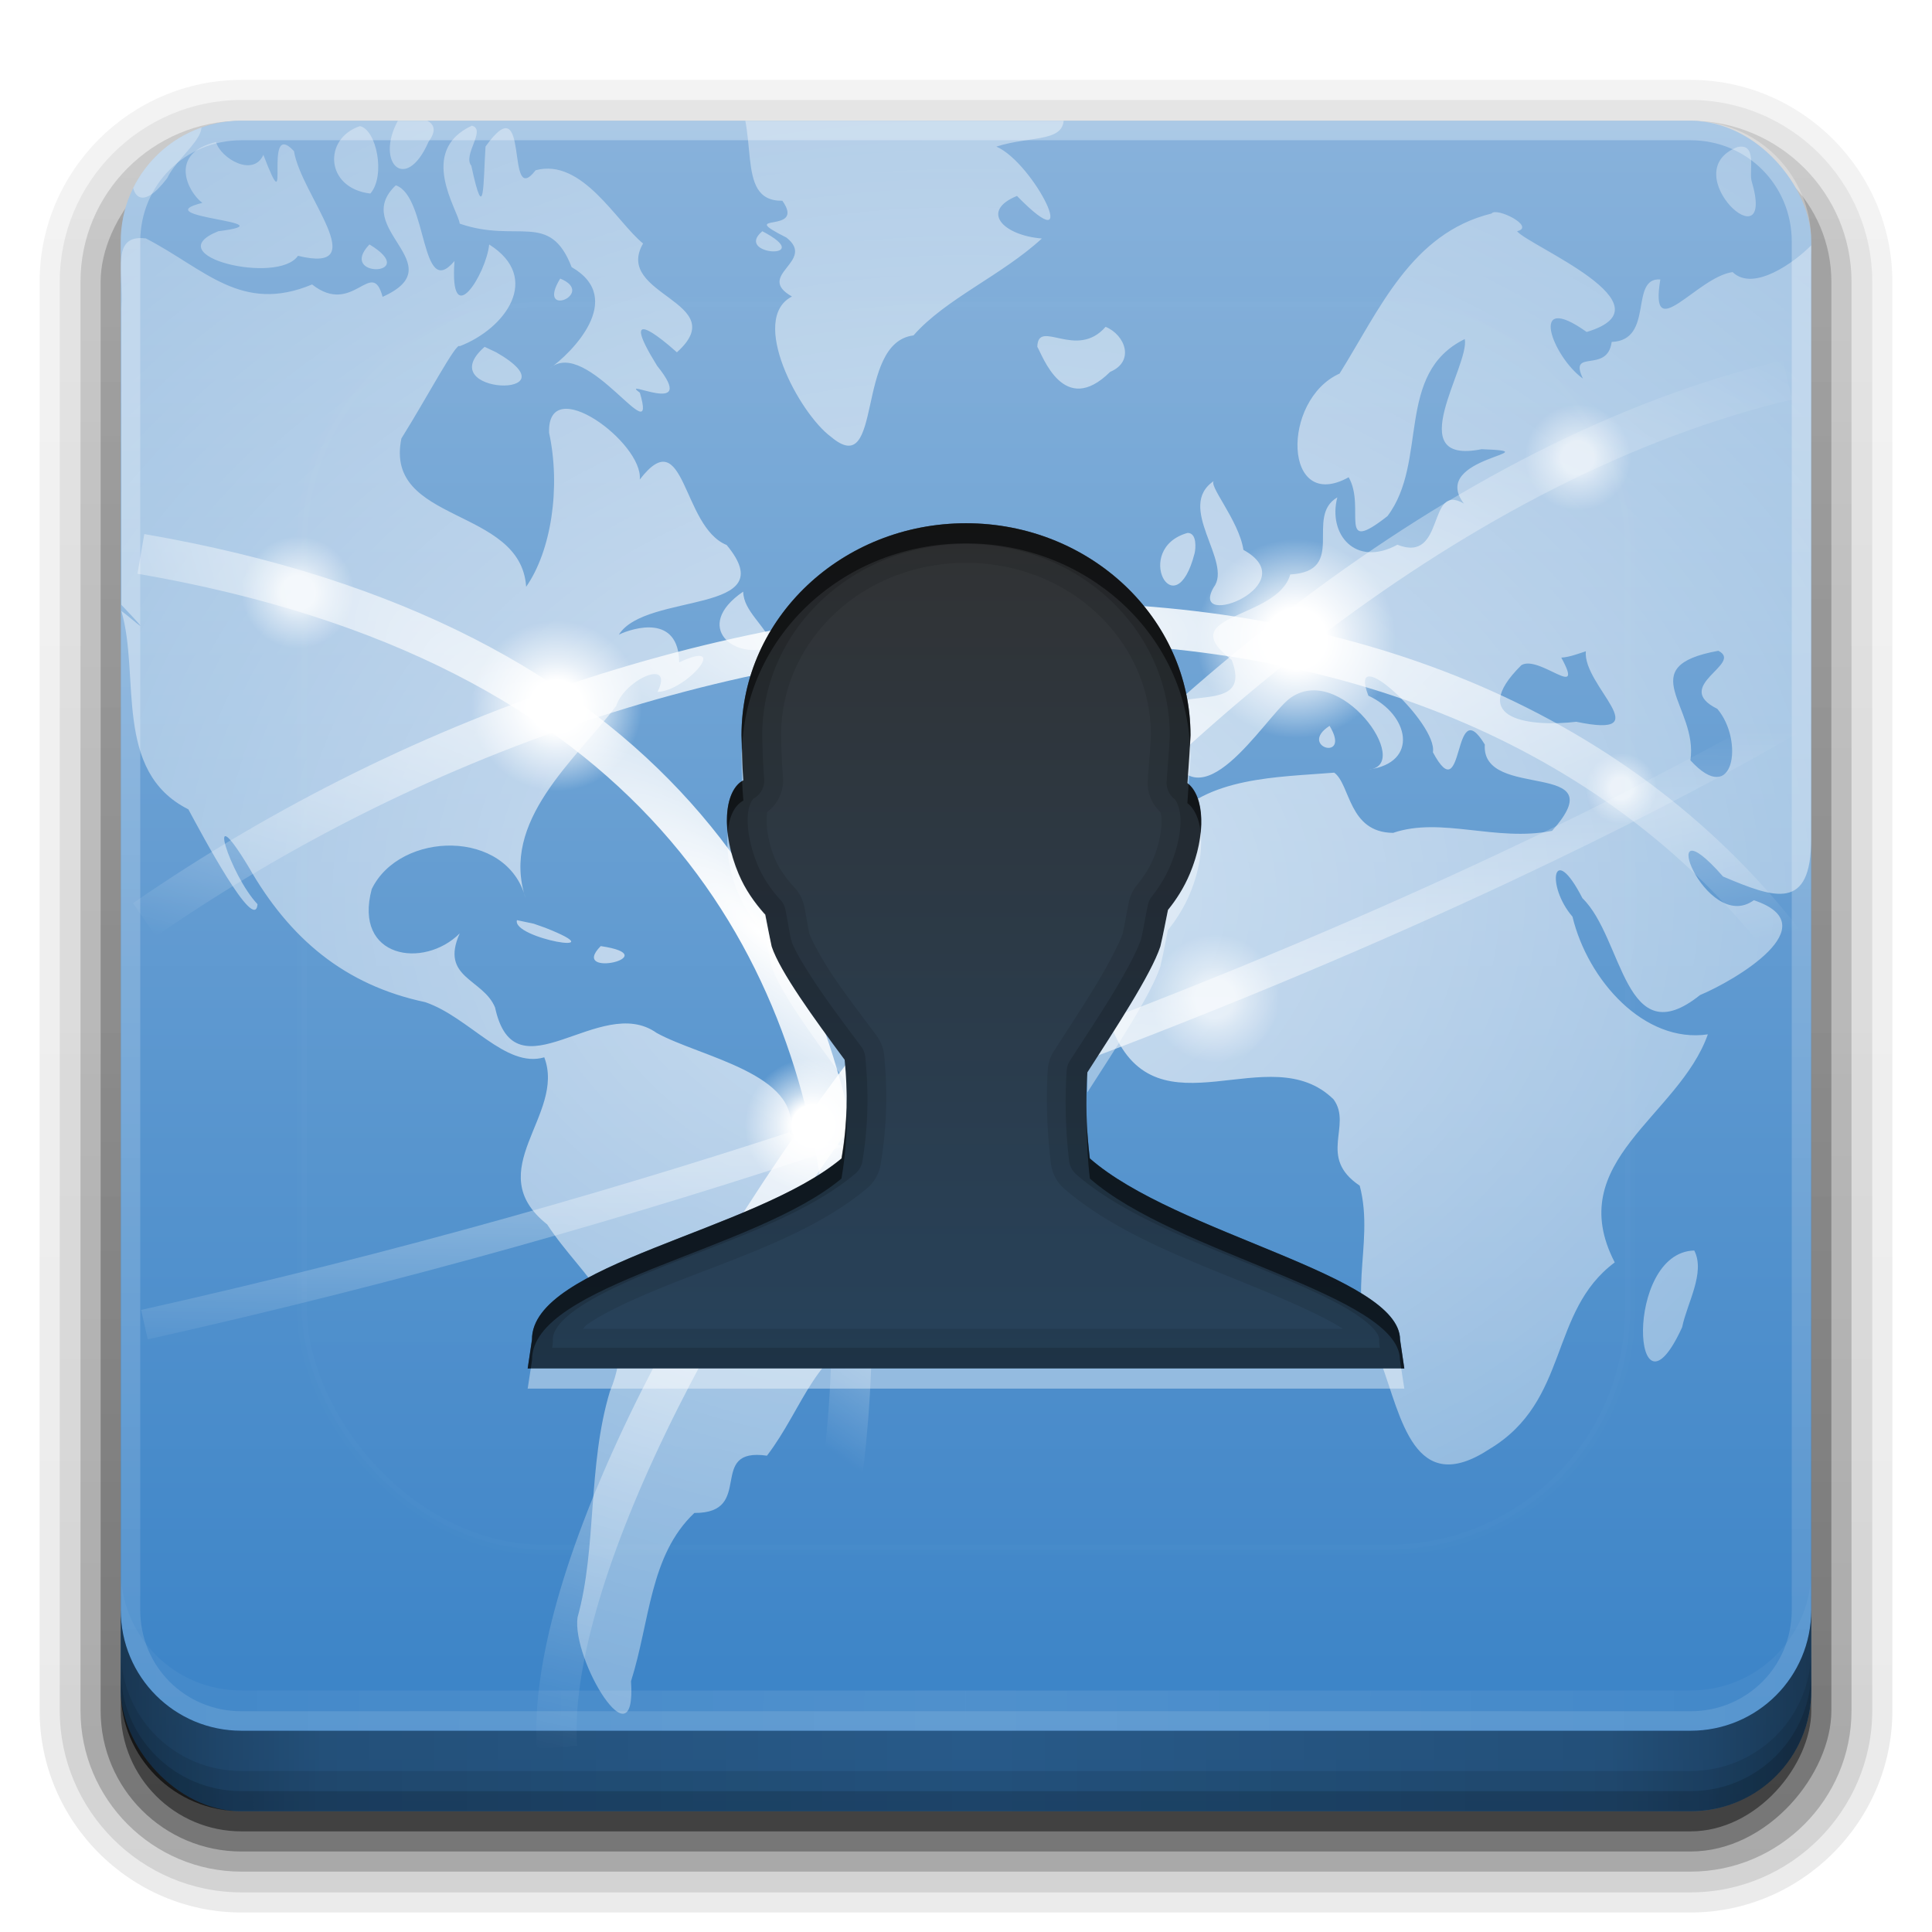 <?xml version="1.0" encoding="UTF-8" standalone="no"?>
<!-- Created with Inkscape (http://www.inkscape.org/) -->

<svg
   xmlns:dc="http://purl.org/dc/elements/1.1/"
   xmlns:cc="http://creativecommons.org/ns#"
   xmlns:rdf="http://www.w3.org/1999/02/22-rdf-syntax-ns#"
   xmlns:svg="http://www.w3.org/2000/svg"
   xmlns="http://www.w3.org/2000/svg"
   xmlns:xlink="http://www.w3.org/1999/xlink"
   xmlns:sodipodi="http://sodipodi.sourceforge.net/DTD/sodipodi-0.dtd"
   xmlns:inkscape="http://www.inkscape.org/namespaces/inkscape"
   width="96"
   height="96"
   id="svg2408"
   sodipodi:version="0.32"
   inkscape:version="0.48.1 r9760"
   version="1.0"
   sodipodi:docname="goa-panel.svg"
   inkscape:output_extension="org.inkscape.output.svg.inkscape">
  <defs
     id="defs2410">
    <linearGradient
       id="linearGradient4384">
      <stop
         style="stop-color:#ffffff;stop-opacity:1;"
         offset="0"
         id="stop4386" />
      <stop
         style="stop-color:#ffffff;stop-opacity:0;"
         offset="1"
         id="stop4388" />
    </linearGradient>
    <linearGradient
       id="linearGradient4367">
      <stop
         style="stop-color:#ffffff;stop-opacity:0.718;"
         offset="0"
         id="stop4369" />
      <stop
         style="stop-color:#ffffff;stop-opacity:1;"
         offset="1"
         id="stop4371" />
    </linearGradient>
    <inkscape:perspective
       sodipodi:type="inkscape:persp3d"
       inkscape:vp_x="0 : 48 : 1"
       inkscape:vp_y="0 : 1000 : 0"
       inkscape:vp_z="96 : 48 : 1"
       inkscape:persp3d-origin="48 : 32 : 1"
       id="perspective48" />
    <linearGradient
       id="ButtonShadow"
       gradientTransform="scale(1.006,0.994)"
       x1="45.448"
       y1="92.54"
       x2="45.448"
       y2="7.017"
       gradientUnits="userSpaceOnUse">
      <stop
         style="stop-color:#000000;stop-opacity:1;"
         offset="0"
         id="stop3750" />
      <stop
         style="stop-color:#000000;stop-opacity:0.588;"
         offset="1"
         id="stop3752" />
    </linearGradient>
    <linearGradient
       inkscape:collect="always"
       id="linearGradient3737">
      <stop
         style="stop-color:#ffffff;stop-opacity:1;"
         offset="0"
         id="stop3739" />
      <stop
         style="stop-color:#ffffff;stop-opacity:0;"
         offset="1"
         id="stop3741" />
    </linearGradient>
    <linearGradient
       id="linearGradient3700">
      <stop
         style="stop-color:#2276c5;stop-opacity:1;"
         offset="0"
         id="stop3702" />
      <stop
         style="stop-color:#68baf4;stop-opacity:1;"
         offset="1"
         id="stop3704" />
    </linearGradient>
    <filter
       inkscape:collect="always"
       id="filter3174">
      <feGaussianBlur
         inkscape:collect="always"
         stdDeviation="1.71"
         id="feGaussianBlur3176" />
    </filter>
    <linearGradient
       inkscape:collect="always"
       xlink:href="#linearGradient3737"
       id="linearGradient3188"
       gradientUnits="userSpaceOnUse"
       x1="36.357"
       y1="6"
       x2="36.357"
       y2="63.893" />
    <filter
       inkscape:collect="always"
       id="filter3794"
       x="-0.192"
       width="1.384"
       y="-0.192"
       height="1.384">
      <feGaussianBlur
         inkscape:collect="always"
         stdDeviation="5.28"
         id="feGaussianBlur3796" />
    </filter>
    <linearGradient
       inkscape:collect="always"
       xlink:href="#linearGradient3737"
       id="linearGradient3613"
       x1="48"
       y1="20.221"
       x2="48"
       y2="138.661"
       gradientUnits="userSpaceOnUse" />
    <linearGradient
       id="ButtonShadow-0"
       gradientTransform="matrix(1.006,0,0,0.994,100,0)"
       x1="45.448"
       y1="92.54"
       x2="45.448"
       y2="7.017"
       gradientUnits="userSpaceOnUse">
      <stop
         style="stop-color:#000000;stop-opacity:1;"
         offset="0"
         id="stop3750-8" />
      <stop
         style="stop-color:#000000;stop-opacity:0.588;"
         offset="1"
         id="stop3752-5" />
    </linearGradient>
    <linearGradient
       inkscape:collect="always"
       xlink:href="#ButtonShadow-0"
       id="linearGradient3780"
       gradientUnits="userSpaceOnUse"
       gradientTransform="matrix(1.024,0,0,1.012,-1.143,-98.071)"
       x1="32.251"
       y1="6.132"
       x2="32.251"
       y2="90.239" />
    <linearGradient
       inkscape:collect="always"
       xlink:href="#ButtonShadow-0"
       id="linearGradient3772"
       gradientUnits="userSpaceOnUse"
       gradientTransform="matrix(1.024,0,0,1.012,-1.143,-98.071)"
       x1="32.251"
       y1="6.132"
       x2="32.251"
       y2="90.239" />
    <linearGradient
       inkscape:collect="always"
       xlink:href="#ButtonShadow-0"
       id="linearGradient3725"
       gradientUnits="userSpaceOnUse"
       gradientTransform="matrix(1.024,0,0,1.012,-1.143,-98.071)"
       x1="32.251"
       y1="6.132"
       x2="32.251"
       y2="90.239" />
    <linearGradient
       inkscape:collect="always"
       xlink:href="#ButtonShadow-0"
       id="linearGradient3721"
       gradientUnits="userSpaceOnUse"
       gradientTransform="translate(0,-97)"
       x1="32.251"
       y1="6.132"
       x2="32.251"
       y2="90.239" />
    <linearGradient
       y2="90.239"
       x2="32.251"
       y1="6.132"
       x1="32.251"
       gradientTransform="matrix(1.024,0,0,1.012,-1.143,-98.071)"
       gradientUnits="userSpaceOnUse"
       id="linearGradient3026"
       xlink:href="#ButtonShadow-0"
       inkscape:collect="always" />
    <linearGradient
       inkscape:collect="always"
       xlink:href="#linearGradient3669"
       id="linearGradient3675"
       x1="8"
       y1="1033.362"
       x2="64.08"
       y2="1033.362"
       gradientUnits="userSpaceOnUse"
       spreadMethod="reflect" />
    <linearGradient
       id="linearGradient3669">
      <stop
         style="stop-color:#c27d4f;stop-opacity:1;"
         offset="0"
         id="stop3671" />
      <stop
         id="stop3677"
         offset="0.118"
         style="stop-color:#a3704e;stop-opacity:1;" />
      <stop
         style="stop-color:#866148;stop-opacity:1;"
         offset="1"
         id="stop3673" />
    </linearGradient>
    <clipPath
       clipPathUnits="userSpaceOnUse"
       id="clipPath4355">
      <rect
         style="fill:#ffffff;fill-opacity:1;fill-rule:nonzero;stroke:none"
         id="rect4357"
         width="84"
         height="80"
         x="6"
         y="6"
         rx="6"
         ry="6" />
    </clipPath>
    <radialGradient
       inkscape:collect="always"
       xlink:href="#linearGradient4367"
       id="radialGradient4375"
       cx="48"
       cy="87.792"
       fx="48"
       fy="87.792"
       r="42"
       gradientTransform="matrix(1,-6.7114942e-8,8.4282233e-8,1.256,110,-24.506)"
       gradientUnits="userSpaceOnUse" />
    <linearGradient
       inkscape:collect="always"
       xlink:href="#linearGradient4384"
       id="linearGradient4390"
       x1="48"
       y1="88"
       x2="48"
       y2="-40"
       gradientUnits="userSpaceOnUse"
       gradientTransform="matrix(1,0,0,-1,0,92)" />
    <linearGradient
       inkscape:collect="always"
       xlink:href="#linearGradient4384"
       id="linearGradient4429"
       x1="48"
       y1="82"
       x2="112.124"
       y2="82.455"
       gradientUnits="userSpaceOnUse"
       spreadMethod="reflect" />
    <linearGradient
       gradientTransform="translate(-2,-956.362)"
       y2="1033.362"
       x2="50"
       y1="1033.362"
       x1="8"
       spreadMethod="reflect"
       gradientUnits="userSpaceOnUse"
       id="linearGradient3542-9"
       xlink:href="#linearGradient4482"
       inkscape:collect="always" />
    <linearGradient
       id="linearGradient4482">
      <stop
         id="stop4484"
         offset="0"
         style="stop-color:#ffffff;stop-opacity:0.13;" />
      <stop
         style="stop-color:#424242;stop-opacity:0.282;"
         offset="0.118"
         id="stop4486" />
      <stop
         id="stop4488"
         offset="0.238"
         style="stop-color:#2f2f2f;stop-opacity:0.305;" />
      <stop
         id="stop4490"
         offset="1"
         style="stop-color:#000000;stop-opacity:0.351;" />
    </linearGradient>
    <linearGradient
       inkscape:collect="always"
       xlink:href="#linearGradient4482"
       id="linearGradient3851"
       gradientUnits="userSpaceOnUse"
       x1="90"
       y1="88"
       x2="48"
       y2="88"
       spreadMethod="reflect" />
    <linearGradient
       inkscape:collect="always"
       xlink:href="#linearGradient3892"
       id="linearGradient3890"
       gradientUnits="userSpaceOnUse"
       spreadMethod="reflect"
       x1="90"
       y1="88"
       x2="48"
       y2="88" />
    <linearGradient
       id="linearGradient3892">
      <stop
         style="stop-color:#000000;stop-opacity:0.588;"
         offset="0"
         id="stop3894" />
      <stop
         id="stop3896"
         offset="0.118"
         style="stop-color:#000000;stop-opacity:0.471;" />
      <stop
         style="stop-color:#000000;stop-opacity:0.392;"
         offset="0.238"
         id="stop3898" />
      <stop
         style="stop-color:#000000;stop-opacity:0.314;"
         offset="1"
         id="stop3900" />
    </linearGradient>
    <linearGradient
       y2="88"
       x2="48"
       y1="88"
       x1="90"
       spreadMethod="reflect"
       gradientUnits="userSpaceOnUse"
       id="linearGradient3228"
       xlink:href="#linearGradient3892"
       inkscape:collect="always" />
    <linearGradient
       y2="80"
       x2="56"
       y1="16"
       x1="56"
       gradientTransform="matrix(0.71,0,0,0.71,13.896,12.598)"
       gradientUnits="userSpaceOnUse"
       id="linearGradient3067"
       xlink:href="#linearGradient4121"
       inkscape:collect="always" />
    <linearGradient
       gradientUnits="userSpaceOnUse"
       y2="19.387"
       x2="11.999"
       y1="0.922"
       x1="11.999"
       gradientTransform="scale(0.922,1.085)"
       id="linearGradient4121">
      <stop
         id="stop4123"
         offset="0"
         style="stop-color:#313233;stop-opacity:1" />
      <stop
         id="stop4125"
         offset="1"
         style="stop-color:#23486a;stop-opacity:1" />
    </linearGradient>
    <linearGradient
       y2="80"
       x2="56"
       y1="16"
       x1="56"
       gradientTransform="matrix(0.71,0,0,0.71,-56.104,10.598)"
       gradientUnits="userSpaceOnUse"
       id="linearGradient3373"
       xlink:href="#linearGradient4121"
       inkscape:collect="always" />
    <linearGradient
       y2="5.988"
       x2="48"
       y1="90"
       x1="48"
       gradientUnits="userSpaceOnUse"
       id="linearGradient3345"
       xlink:href="#linearGradient3700-5-1"
       inkscape:collect="always" />
    <linearGradient
       id="linearGradient3700-5-1">
      <stop
         style="stop-color:#3781c6;stop-opacity:1;"
         offset="0"
         id="stop3702-0-2" />
      <stop
         style="stop-color:#88b2db;stop-opacity:1;"
         offset="1"
         id="stop3704-4-9" />
    </linearGradient>
    <linearGradient
       y2="5.988"
       x2="48"
       y1="90"
       x1="48"
       gradientUnits="userSpaceOnUse"
       id="linearGradient3390"
       xlink:href="#linearGradient3700-5-1"
       inkscape:collect="always" />
    <radialGradient
       inkscape:collect="always"
       xlink:href="#linearGradient5226-0"
       id="radialGradient4246"
       gradientUnits="userSpaceOnUse"
       gradientTransform="matrix(0.468,-0.529,1.795,1.582,-112.038,-37.345)"
       cx="49.234"
       cy="70.608"
       fx="49.234"
       fy="70.608"
       r="25.484" />
    <linearGradient
       inkscape:collect="always"
       id="linearGradient5226-0">
      <stop
         style="stop-color:#ffffff;stop-opacity:1;"
         offset="0"
         id="stop5228-7" />
      <stop
         style="stop-color:#ffffff;stop-opacity:0;"
         offset="1"
         id="stop5230-6" />
    </linearGradient>
    <radialGradient
       inkscape:collect="always"
       xlink:href="#linearGradient5226-0"
       id="radialGradient4252"
       gradientUnits="userSpaceOnUse"
       gradientTransform="matrix(1.454,0,0,0.926,-45.08,-12.601)"
       cx="64.23"
       cy="68.449"
       fx="64.23"
       fy="68.449"
       r="43.77" />
    <radialGradient
       r="3.125"
       fy="67.125"
       fx="74.375"
       cy="67.125"
       cx="74.375"
       gradientUnits="userSpaceOnUse"
       id="radialGradient3216"
       xlink:href="#linearGradient3543"
       inkscape:collect="always" />
    <linearGradient
       id="linearGradient3543">
      <stop
         style="stop-color:#ffffff;stop-opacity:1;"
         offset="0"
         id="stop3545" />
      <stop
         id="stop3555"
         offset="0.306"
         style="stop-color:#ffffff;stop-opacity:1;" />
      <stop
         id="stop3551"
         offset="0.519"
         style="stop-color:#ffffff;stop-opacity:0.641;" />
      <stop
         style="stop-color:#ffffff;stop-opacity:0;"
         offset="1"
         id="stop3547" />
    </linearGradient>
    <radialGradient
       inkscape:collect="always"
       xlink:href="#linearGradient3543"
       id="radialGradient3443"
       gradientUnits="userSpaceOnUse"
       cx="74.375"
       cy="67.125"
       fx="74.375"
       fy="67.125"
       r="3.125" />
    <linearGradient
       id="linearGradient3420">
      <stop
         style="stop-color:#ffffff;stop-opacity:1;"
         offset="0"
         id="stop3422" />
      <stop
         id="stop3424"
         offset="0.306"
         style="stop-color:#ffffff;stop-opacity:1;" />
      <stop
         id="stop3426"
         offset="0.519"
         style="stop-color:#ffffff;stop-opacity:0.641;" />
      <stop
         style="stop-color:#ffffff;stop-opacity:0;"
         offset="1"
         id="stop3428" />
    </linearGradient>
    <radialGradient
       inkscape:collect="always"
       xlink:href="#linearGradient3543"
       id="radialGradient3445"
       gradientUnits="userSpaceOnUse"
       cx="74.375"
       cy="67.125"
       fx="74.375"
       fy="67.125"
       r="3.125" />
    <linearGradient
       id="linearGradient3431">
      <stop
         style="stop-color:#ffffff;stop-opacity:1;"
         offset="0"
         id="stop3433" />
      <stop
         id="stop3435"
         offset="0.306"
         style="stop-color:#ffffff;stop-opacity:1;" />
      <stop
         id="stop3437"
         offset="0.519"
         style="stop-color:#ffffff;stop-opacity:0.641;" />
      <stop
         style="stop-color:#ffffff;stop-opacity:0;"
         offset="1"
         id="stop3439" />
    </linearGradient>
    <radialGradient
       inkscape:collect="always"
       xlink:href="#linearGradient3543"
       id="radialGradient3447"
       gradientUnits="userSpaceOnUse"
       cx="74.375"
       cy="67.125"
       fx="74.375"
       fy="67.125"
       r="3.125" />
    <linearGradient
       id="linearGradient3442">
      <stop
         style="stop-color:#ffffff;stop-opacity:1;"
         offset="0"
         id="stop3444" />
      <stop
         id="stop3446"
         offset="0.306"
         style="stop-color:#ffffff;stop-opacity:1;" />
      <stop
         id="stop3448"
         offset="0.519"
         style="stop-color:#ffffff;stop-opacity:0.641;" />
      <stop
         style="stop-color:#ffffff;stop-opacity:0;"
         offset="1"
         id="stop3450" />
    </linearGradient>
    <radialGradient
       inkscape:collect="always"
       xlink:href="#linearGradient3543"
       id="radialGradient3449"
       gradientUnits="userSpaceOnUse"
       cx="74.375"
       cy="67.125"
       fx="74.375"
       fy="67.125"
       r="3.125" />
    <linearGradient
       id="linearGradient3453">
      <stop
         style="stop-color:#ffffff;stop-opacity:1;"
         offset="0"
         id="stop3455" />
      <stop
         id="stop3457"
         offset="0.306"
         style="stop-color:#ffffff;stop-opacity:1;" />
      <stop
         id="stop3459"
         offset="0.519"
         style="stop-color:#ffffff;stop-opacity:0.641;" />
      <stop
         style="stop-color:#ffffff;stop-opacity:0;"
         offset="1"
         id="stop3461" />
    </linearGradient>
    <radialGradient
       inkscape:collect="always"
       xlink:href="#linearGradient3543"
       id="radialGradient3451"
       gradientUnits="userSpaceOnUse"
       cx="74.375"
       cy="67.125"
       fx="74.375"
       fy="67.125"
       r="3.125" />
    <linearGradient
       id="linearGradient3464">
      <stop
         style="stop-color:#ffffff;stop-opacity:1;"
         offset="0"
         id="stop3466" />
      <stop
         id="stop3468"
         offset="0.306"
         style="stop-color:#ffffff;stop-opacity:1;" />
      <stop
         id="stop3470"
         offset="0.519"
         style="stop-color:#ffffff;stop-opacity:0.641;" />
      <stop
         style="stop-color:#ffffff;stop-opacity:0;"
         offset="1"
         id="stop3472" />
    </linearGradient>
    <radialGradient
       inkscape:collect="always"
       xlink:href="#linearGradient5226-0"
       id="radialGradient4248"
       gradientUnits="userSpaceOnUse"
       gradientTransform="matrix(1.095,0,0,0.331,-21.845,32.793)"
       cx="63.875"
       cy="2.217"
       fx="63.875"
       fy="2.217"
       r="58.375" />
    <radialGradient
       inkscape:collect="always"
       xlink:href="#linearGradient5226-0"
       id="radialGradient4250"
       gradientUnits="userSpaceOnUse"
       gradientTransform="matrix(2.259,-0.068,0.008,0.264,-105.957,38.862)"
       cx="69.75"
       cy="75.974"
       fx="69.75"
       fy="75.974"
       r="58.5" />
    <radialGradient
       inkscape:collect="always"
       xlink:href="#linearGradient3543"
       id="radialGradient3354"
       gradientUnits="userSpaceOnUse"
       cx="74.375"
       cy="67.125"
       fx="74.375"
       fy="67.125"
       r="3.125" />
    <linearGradient
       id="linearGradient3489">
      <stop
         style="stop-color:#ffffff;stop-opacity:1;"
         offset="0"
         id="stop3491" />
      <stop
         id="stop3493"
         offset="0.306"
         style="stop-color:#ffffff;stop-opacity:1;" />
      <stop
         id="stop3495"
         offset="0.519"
         style="stop-color:#ffffff;stop-opacity:0.641;" />
      <stop
         style="stop-color:#ffffff;stop-opacity:0;"
         offset="1"
         id="stop3497" />
    </linearGradient>
    <radialGradient
       r="3.125"
       fy="67.125"
       fx="74.375"
       cy="67.125"
       cx="74.375"
       gradientUnits="userSpaceOnUse"
       id="radialGradient3511"
       xlink:href="#linearGradient3543"
       inkscape:collect="always" />
    <radialGradient
       gradientUnits="userSpaceOnUse"
       gradientTransform="matrix(1.09,0,0,0.84,-21.739,-5.488)"
       r="58.02"
       fy="61.949"
       fx="63.98"
       cy="61.949"
       cx="63.98"
       id="radialGradient5232-9"
       xlink:href="#linearGradient3875"
       inkscape:collect="always" />
    <linearGradient
       id="linearGradient3875">
      <stop
         id="stop3877"
         offset="0"
         style="stop-color:#ffffff;stop-opacity:1;" />
      <stop
         id="stop3879"
         offset="1"
         style="stop-color:#ffffff;stop-opacity:0.426;" />
    </linearGradient>
    <radialGradient
       r="58.02"
       fy="61.949"
       fx="63.98"
       cy="61.949"
       cx="63.98"
       gradientTransform="matrix(1.09,0,0,0.84,-21.739,-7.488)"
       gradientUnits="userSpaceOnUse"
       id="radialGradient3528"
       xlink:href="#linearGradient3875"
       inkscape:collect="always" />
    <clipPath
       clipPathUnits="userSpaceOnUse"
       id="clipPath3286">
      <rect
         ry="6"
         rx="6"
         y="6"
         x="6"
         height="80"
         width="84"
         id="rect3288"
         style="fill:#ff00ff;fill-opacity:1;fill-rule:nonzero;stroke:none;display:inline" />
    </clipPath>
    <linearGradient
       inkscape:collect="always"
       xlink:href="#StandardGradient-3"
       id="linearGradient3875-0"
       gradientUnits="userSpaceOnUse"
       gradientTransform="matrix(1.135,0,0,1.157,-6.482,-0.562)"
       x1="56"
       y1="16"
       x2="56"
       y2="80" />
    <linearGradient
       id="StandardGradient-3"
       gradientTransform="scale(0.922,1.085)"
       x1="11.999"
       y1="0.922"
       x2="11.999"
       y2="19.387"
       gradientUnits="userSpaceOnUse">
      <stop
         style="stop-color:#000000;stop-opacity:0.863;"
         offset="0"
         id="stop3283-5" />
      <stop
         style="stop-color:#000000;stop-opacity:0.471;"
         offset="1"
         id="stop2651-2" />
    </linearGradient>
    <linearGradient
       y2="80"
       x2="56"
       y1="16"
       x1="56"
       gradientTransform="matrix(0.883,0,0,0.9,5.625,11.563)"
       gradientUnits="userSpaceOnUse"
       id="linearGradient3111"
       xlink:href="#linearGradient4121"
       inkscape:collect="always" />
    <linearGradient
       inkscape:collect="always"
       xlink:href="#linearGradient4121"
       id="linearGradient4088"
       gradientUnits="userSpaceOnUse"
       gradientTransform="matrix(0.883,0,0,0.9,5.625,12.563)"
       x1="56"
       y1="16"
       x2="56"
       y2="80" />
    <linearGradient
       inkscape:collect="always"
       xlink:href="#linearGradient4121"
       id="linearGradient4090"
       gradientUnits="userSpaceOnUse"
       gradientTransform="matrix(0.883,0,0,0.9,5.625,11.563)"
       x1="56"
       y1="16"
       x2="56"
       y2="80" />
    <linearGradient
       inkscape:collect="always"
       xlink:href="#linearGradient4121"
       id="linearGradient4097"
       gradientUnits="userSpaceOnUse"
       gradientTransform="matrix(0.883,0,0,0.9,5.625,11.563)"
       x1="56"
       y1="16"
       x2="56"
       y2="80" />
    <linearGradient
       inkscape:collect="always"
       xlink:href="#linearGradient4121"
       id="linearGradient4101"
       gradientUnits="userSpaceOnUse"
       gradientTransform="matrix(0.883,0,0,0.9,5.625,11.563)"
       x1="56"
       y1="16"
       x2="56"
       y2="80" />
    <linearGradient
       inkscape:collect="always"
       xlink:href="#linearGradient4121"
       id="linearGradient4103"
       gradientUnits="userSpaceOnUse"
       gradientTransform="matrix(0.883,0,0,0.9,5.625,11.563)"
       x1="56"
       y1="16"
       x2="56"
       y2="80" />
    <linearGradient
       inkscape:collect="always"
       xlink:href="#linearGradient4121"
       id="linearGradient4110"
       gradientUnits="userSpaceOnUse"
       gradientTransform="matrix(0.883,0,0,0.9,5.625,11.563)"
       x1="56"
       y1="16"
       x2="56"
       y2="80" />
    <linearGradient
       inkscape:collect="always"
       xlink:href="#linearGradient4121"
       id="linearGradient4114"
       gradientUnits="userSpaceOnUse"
       gradientTransform="matrix(0.883,0,0,0.9,5.625,11.563)"
       x1="56"
       y1="16"
       x2="56"
       y2="80" />
    <linearGradient
       inkscape:collect="always"
       xlink:href="#linearGradient4121"
       id="linearGradient4116"
       gradientUnits="userSpaceOnUse"
       gradientTransform="matrix(0.883,0,0,0.9,5.625,11.563)"
       x1="56"
       y1="16"
       x2="56"
       y2="80" />
  </defs>
  <sodipodi:namedview
     id="base"
     pagecolor="#818181"
     bordercolor="#ffb1b1"
     borderopacity="1"
     inkscape:pageopacity="1"
     inkscape:pageshadow="2"
     inkscape:zoom="3.3193989"
     inkscape:cx="86.341827"
     inkscape:cy="10.026155"
     inkscape:document-units="px"
     inkscape:current-layer="layer6"
     showgrid="true"
     showborder="true"
     inkscape:showpageshadow="false"
     inkscape:window-width="1920"
     inkscape:window-height="1030"
     inkscape:window-x="0"
     inkscape:window-y="25"
     inkscape:window-maximized="1"
     borderlayer="true">
    <inkscape:grid
       type="xygrid"
       id="grid3732"
       visible="true"
       enabled="true"
       empspacing="8"
       snapvisiblegridlinesonly="true" />
  </sodipodi:namedview>
  <g
     inkscape:groupmode="layer"
     id="layer2"
     inkscape:label="Blur Shadow"
     style="display:none"
     sodipodi:insensitive="true">
    <rect
       style="opacity:0.9;fill:url(#ButtonShadow);fill-opacity:1;fill-rule:nonzero;stroke:none;filter:url(#filter3174)"
       id="rect3745"
       width="86"
       height="85"
       x="5"
       y="7"
       rx="6"
       ry="6" />
  </g>
  <g
     inkscape:groupmode="layer"
     id="layer3"
     inkscape:label="Shadow"
     sodipodi:insensitive="true"
     style="display:inline">
    <path
       sodipodi:type="inkscape:offset"
       inkscape:radius="0.99097413"
       inkscape:original="M 12 -94.03125 C 7.028367 -94.03125 2.96875 -89.971633 2.96875 -85 L 2.96875 -14 C 2.96875 -9.0283671 7.0283671 -4.96875 12 -4.96875 L 84 -4.96875 C 88.971633 -4.96875 93.03125 -9.028367 93.03125 -14 L 93.03125 -85 C 93.03125 -89.971633 88.971633 -94.03125 84 -94.03125 L 12 -94.03125 z "
       style="opacity:0.08;fill:url(#linearGradient3026);fill-opacity:1;fill-rule:nonzero;stroke:none;display:inline"
       id="path3786"
       d="m 12,-95.031 c -5.511,0 -10.031,4.52 -10.031,10.031 l 0,71 c 0,5.511 4.52,10.031 10.031,10.031 l 72,0 c 5.511,0 10.031,-4.52 10.031,-10.031 l 0,-71 c 0,-5.511 -4.52,-10.031 -10.031,-10.031 l -72,0 z"
       transform="scale(1,-1)" />
    <path
       sodipodi:type="inkscape:offset"
       inkscape:radius="1.0360184"
       inkscape:original="M 12 -93 C 7.5908667 -93 4 -89.409133 4 -85 L 4 -14 C 4 -9.5908667 7.5908667 -6 12 -6 L 84 -6 C 88.409133 -6 92 -9.5908667 92 -14 L 92 -85 C 92 -89.409133 88.409133 -93 84 -93 L 12 -93 z "
       style="opacity:0.1;fill:url(#linearGradient3780);fill-opacity:1;fill-rule:nonzero;stroke:none;display:inline"
       id="path3778"
       d="m 12,-94.031 c -4.972,0 -9.031,4.06 -9.031,9.031 l 0,71 c 0,4.972 4.06,9.031 9.031,9.031 l 72,0 c 4.972,0 9.031,-4.06 9.031,-9.031 l 0,-71 c 0,-4.972 -4.06,-9.031 -9.031,-9.031 l -72,0 z"
       transform="scale(1,-1)" />
    <path
       sodipodi:type="inkscape:offset"
       inkscape:radius="0.98962283"
       inkscape:original="M 12 -92 C 8.122 -92 5 -88.878 5 -85 L 5 -14 C 5 -10.122 8.122 -7 12 -7 L 84 -7 C 87.878 -7 91 -10.122 91 -14 L 91 -85 C 91 -88.878 87.878 -92 84 -92 L 12 -92 z "
       style="opacity:0.2;fill:url(#linearGradient3772);fill-opacity:1;fill-rule:nonzero;stroke:none;display:inline"
       id="path3770"
       d="m 12,-93 c -4.409,0 -8,3.591 -8,8 l 0,71 c 0,4.409 3.591,8 8,8 l 72,0 c 4.409,0 8,-3.591 8,-8 l 0,-71 c 0,-4.409 -3.591,-8 -8,-8 l -72,0 z"
       transform="scale(1,-1)" />
    <rect
       style="opacity:0.3;fill:url(#linearGradient3725);fill-opacity:1;fill-rule:nonzero;stroke:none;display:inline"
       id="rect3723"
       width="86"
       height="85"
       x="5"
       y="-92"
       rx="7"
       ry="7"
       transform="scale(1,-1)" />
    <rect
       transform="scale(1,-1)"
       ry="6"
       rx="6"
       y="-91"
       x="6"
       height="84"
       width="84"
       id="rect3716"
       style="opacity:0.45;fill:url(#linearGradient3721);fill-opacity:1;fill-rule:nonzero;stroke:none;display:inline" />
  </g>
  <g
     inkscape:label="Button"
     inkscape:groupmode="layer"
     id="layer1"
     sodipodi:insensitive="true">
    <rect
       style="fill:url(#linearGradient3390);fill-opacity:1;fill-rule:nonzero;stroke:none;display:inline"
       id="rect2419-8"
       width="84"
       height="84"
       x="6"
       y="6"
       rx="6"
       ry="6" />
    <path
       sodipodi:nodetypes="cccccccccccccccccccccccccccccccccccccccccccccccccccccccccccccccccccccccccccccccccccccccccccccccccccccccccccccccccccsccccccccccccccccccccccccccccccccccccccccccccccccccc"
       id="path3522-9"
       d="m 36.274,4.096 c 1.65,2.216 0.113,5.915 2.601,5.879 1.212,1.713 -2.415,0.511 0.204,1.831 1.506,1.186 -1.593,1.864 0.272,2.928 -2.15,1.109 0.348,5.801 1.945,6.975 2.628,2.212 1.162,-4.683 4.095,-5.042 1.593,-1.819 4.392,-2.986 6.379,-4.816 -1.942,-0.158 -3.076,-1.366 -1.237,-2.115 3.385,3.469 0.849,-1.643 -1.025,-2.452 1.813,-0.577 3.577,-0.154 3.325,-1.651 1.916,-1.402 -1.842,-1.854 -3.184,-1.537 -4.458,0 -8.917,0 -13.375,0 z M 8.472,5.543 C 6.022,6.241 5.851,12.095 8.314,8.845 8.918,7.51 11.711,5.901 8.472,5.543 z M 19.919,5.747 C 18.506,7.961 20.123,9.736 21.298,7.036 22.13,5.908 20.681,5.788 19.919,5.747 z m 3.529,0.497 c -2.729,1.265 -0.673,4.213 -0.605,4.869 2.875,0.994 4.473,-0.65 5.561,2.16 2.735,1.576 -0.054,4.315 -1.081,5.028 1.849,-1.61 5.404,4.378 4.472,1.214 -1.112,-0.812 2.985,1.304 0.86,-1.334 -1.956,-3.151 0.155,-1.411 0.98,-0.675 2.805,-2.515 -3.174,-2.819 -1.681,-5.407 C 30.645,11.041 28.93,7.833 26.614,8.46 25.064,10.465 26.4,4.092 24.126,7.281 c -0.118,1.783 -0.043,4.044 -0.706,0.956 -0.444,-0.541 0.764,-1.797 0.027,-1.993 z m -5.565,0.023 C 16.051,6.878 16.149,9.352 18.402,9.617 19.173,8.738 18.708,6.433 17.883,6.267 z M 10.734,7.058 c -2.379,0.564 -1.408,2.482 -0.68,3.022 -2.945,0.738 4.496,0.943 0.793,1.41 -3.081,1.23 2.967,2.68 3.959,1.221 C 18.61,13.641 14.943,9.666 14.609,7.511 12.996,5.78 14.545,11.5 13.087,7.695 12.578,8.825 10.961,7.862 10.734,7.058 z M 86.335,7.307 C 83.143,8.556 88.319,13.271 87.033,8.982 86.905,8.464 87.321,7.096 86.335,7.307 z M 19.67,9.206 c -2.294,2.156 2.916,3.938 -0.659,5.544 -0.536,-2.002 -1.458,1.002 -3.503,-0.615 -3.516,1.464 -5.314,-0.762 -8.258,-2.288 -1.768,-0.22 -1.104,1.68 -1.221,3.458 0,4.916 0,9.832 0,14.748 1.733,1.824 0.676,0.805 0,0.302 0.951,3.24 -0.42,7.976 3.331,9.861 0.638,1.182 3.313,6.22 3.436,4.713 -1.341,-1.404 -2.717,-5.615 -0.448,-1.862 2.033,3.567 4.775,5.881 8.78,6.729 2.19,0.745 3.991,3.305 5.917,2.742 1.089,2.871 -3.227,5.627 0.145,8.304 1.761,2.71 4.716,4.488 3.116,8.293 -1.119,3.716 -0.64,7.766 -1.608,11.229 -0.3,2.108 2.938,7.457 2.657,3.174 0.946,-2.977 0.921,-6.253 3.148,-8.361 3.047,0.024 0.582,-3.276 3.607,-2.845 1.846,-2.419 2.38,-5.304 5.495,-6.265 0.372,-2.936 5.179,-7.433 0.213,-8.576 -1.35,-0.665 -4.824,-0.904 -4.559,-1.232 0.538,-2.913 -4.493,-3.743 -6.634,-4.935 -2.811,-1.995 -7.034,3.314 -8.025,-1.26 -0.591,-1.439 -2.751,-1.463 -1.758,-3.683 -1.789,1.779 -5.289,1.239 -4.373,-2.198 1.392,-2.894 6.736,-3.031 7.646,0.45 -1.264,-3.839 2.444,-6.828 4.503,-9.559 0.419,-1.306 2.91,-2.427 2.053,-0.692 1.46,-0.053 3.673,-2.687 1.079,-1.471 -0.037,-2.403 -2.273,-1.719 -2.998,-1.378 1.344,-2.133 8.245,-0.967 5.355,-4.452 -2.239,-0.907 -2.053,-6.201 -4.318,-3.252 0.191,-1.817 -4.61,-5.374 -4.505,-2.327 0.586,2.727 0.107,5.868 -1.14,7.655 -0.26,-3.996 -7.076,-3.113 -6.199,-7.37 1.269,-2.029 2.753,-4.836 2.894,-4.583 2.275,-0.869 4.105,-3.395 1.468,-5.056 -0.141,1.447 -1.983,4.434 -1.724,0.822 -1.706,2.022 -1.316,-3.218 -2.914,-3.761 z m 54.45,1.402 c -3.996,0.977 -5.58,4.793 -7.557,7.954 -2.914,1.314 -2.803,6.955 0.452,5.153 0.871,1.522 -0.61,3.92 1.928,1.93 2.047,-2.709 0.358,-7.089 3.841,-8.797 0.254,1.328 -3.213,6.287 0.837,5.472 3.662,0.138 -2.662,0.365 -0.881,2.703 -1.85,-1.098 -0.889,2.998 -3.304,2.045 -2.092,1.138 -3.464,-0.528 -2.985,-2.354 -1.646,0.96 0.518,3.669 -2.34,3.831 -0.64,2.273 -5.903,1.93 -2.91,4.244 1.329,3.444 -4.952,0.216 -3.169,4.348 1.525,4.086 4.722,-1.354 6.019,-2.405 2.502,-1.941 6.211,3.309 3.959,3.505 2.525,-0.339 2.006,-2.74 -0.017,-3.669 -1.093,-2.834 3.459,1.39 3.207,2.81 1.606,3.007 0.945,-3.079 2.579,-0.384 -0.191,2.842 6.574,0.668 3.344,4.29 -2.777,0.559 -5.51,-0.716 -7.901,0.101 -2.225,-0.02 -2.113,-2.397 -2.924,-2.992 -2.83,0.23 -6.328,0.204 -8.223,2.49 -2.049,2.811 -5.004,6.74 -2.771,10.33 2.235,5.319 7.777,0.276 10.963,3.417 0.947,1.31 -0.821,2.867 1.297,4.285 0.797,3.022 -0.904,5.891 1.052,8.78 1.012,2.717 1.64,6.783 5.406,4.301 3.986,-2.398 2.924,-6.819 6.213,-9.268 -2.602,-5.036 3.184,-7.244 4.627,-11.331 -3.154,0.462 -5.964,-2.682 -6.726,-5.847 -1.325,-1.537 -0.984,-3.804 0.496,-0.916 2.034,1.971 2.078,7.819 5.841,4.811 1.72,-0.719 6.419,-3.464 2.675,-4.713 -2.413,1.748 -5.075,-5.222 -1.532,-1.179 2.576,1.093 4.38,1.744 4.38,-1.879 0,-9.761 0,-19.655 0,-29.482 -0.802,0.82 -2.864,2.334 -3.904,1.328 -1.79,0.249 -4.154,3.732 -3.591,0.365 -1.556,-0.103 -0.279,3.019 -2.417,3.106 -0.215,1.605 -2.16,0.297 -1.429,1.821 -1.501,-1.064 -2.771,-4.425 0.186,-2.316 4.391,-1.317 -2.896,-4.288 -3.458,-5.006 0.945,-0.227 -1.029,-1.212 -1.267,-0.882 z m -36.24,0.882 c -1.462,1.218 2.779,1.447 0,0 z m -19.522,0.656 c -1.635,1.71 2.603,1.572 0,0 z m 9.478,1.696 c -1.238,2.028 1.829,0.749 0,0 z m 27.101,2.397 c -1.449,1.668 -3.362,-0.439 -3.393,0.995 0.263,0.433 1.315,3.526 3.619,1.244 1.237,-0.521 0.75,-1.836 -0.226,-2.238 z m -30.856,0.995 c -2.749,2.4 4.668,2.621 0.582,0.275 l -0.582,-0.275 z m 36.262,6.647 c -1.979,1.29 0.949,4.031 -0.043,5.318 -1.24,2.16 4.608,-0.152 1.485,-1.876 -0.223,-1.481 -1.83,-3.288 -1.442,-3.442 z m -1.335,2.6 c -2.757,0.779 -0.626,4.804 0.351,1.013 0.055,-0.22 0.129,-1.021 -0.351,-1.013 z m -22.079,2.917 c -2.565,1.749 -0.398,3.495 1.482,2.708 -0.386,-1.055 -1.464,-1.72 -1.482,-2.708 z m 48.455,2.939 c 1.28,0.646 -2.346,1.749 -0.05,2.886 1.336,1.571 0.832,4.943 -1.339,2.556 0.403,-2.665 -2.944,-4.655 1.389,-5.442 z m -6.583,0.023 c -0.174,1.712 3.694,4.373 -0.475,3.505 -2.205,0.259 -5.507,-0.067 -2.729,-2.814 0.878,-0.527 3.182,1.818 1.983,-0.374 0.425,-0.027 0.821,-0.188 1.222,-0.317 z M 66.066,36.067 c -1.608,1.036 1.112,1.83 0,0 z m -40.379,9.655 c -0.271,0.904 5.086,1.821 1.389,0.372 l -0.551,-0.194 -0.838,-0.178 z m 4.162,1.289 c -1.625,1.649 3.348,0.493 0,0 z m 54.337,15.126 c -3.531,0.091 -3.061,9.197 -0.6,3.809 0.233,-1.169 1.169,-2.712 0.6,-3.809 z"
       style="opacity:0.7;fill:url(#radialGradient3528);fill-opacity:1;stroke:none;display:inline"
       inkscape:connector-curvature="0"
       clip-path="url(#clipPath3286)" />
    <path
       style="opacity:0.2;fill:url(#radialGradient4375);fill-opacity:1;fill-rule:nonzero;stroke:none"
       d="M 120.781,6.125 C 118.042,6.683 116,9.091 116,12 l 0,68 c 0,3.324 2.676,6 6,6 l 72,0 c 3.324,0 6,-2.676 6,-6 l 0,-68 c 0,-2.909 -2.042,-5.317 -4.781,-5.875 2.205,0.536 3.812,2.491 3.812,4.875 l 0,68 c 0,2.805 -2.226,5.031 -5.031,5.031 l -72,0 c -2.805,0 -5.031,-2.226 -5.031,-5.031 l 0,-68 c 0,-2.384 1.607,-4.339 3.812,-4.875 z"
       id="rect4359"
       inkscape:connector-curvature="0" />
    <path
       style="opacity:0.3;fill:url(#linearGradient4390);fill-opacity:1;fill-rule:nonzero;stroke:none"
       d="M 12,86 C 8.676,86 6,83.324 6,80 L 6,12 C 6,8.676 8.676,6 12,6 l 72,0 c 3.324,0 6,2.676 6,6 l 0,68 c 0,3.324 -2.676,6 -6,6 z m 0,-0.969 72,0 c 2.805,0 5.031,-2.226 5.031,-5.031 l 0,-68 C 89.031,9.195 86.805,6.969 84,6.969 l -72,0 C 9.195,6.969 6.969,9.195 6.969,12 l 0,68 c 0,2.805 2.226,5.031 5.031,5.031 z"
       id="rect4377"
       inkscape:connector-curvature="0"
       sodipodi:nodetypes="ssssssssssssssssss" />
    <path
       style="opacity:0.1;fill:url(#linearGradient4429);fill-opacity:1;fill-rule:nonzero;stroke:none"
       d="m 6,78 0,2 c 0,3.324 2.676,6 6,6 l 72,0 c 3.324,0 6,-2.676 6,-6 l 0,-2 c 0,3.324 -2.676,6 -6,6 L 12,84 C 8.676,84 6,81.324 6,78 z"
       id="rect4414"
       inkscape:connector-curvature="0" />
    <path
       id="path4412"
       d="m 6,100 0,1 c 0,3.324 2.676,6 6,6 l 72,0 c 3.324,0 6,-2.676 6,-6 l 0,-1 c 0,3.324 -2.676,6 -6,6 l -72,0 c -3.324,0 -6,-2.676 -6,-6 z"
       style="opacity:0.15;fill:#000000;fill-opacity:1;fill-rule:nonzero;stroke:none"
       inkscape:connector-curvature="0" />
  </g>
  <g
     inkscape:groupmode="layer"
     id="layer4"
     inkscape:label="Bottom Edge"
     style="display:inline"
     sodipodi:insensitive="true">
    <path
       inkscape:connector-curvature="0"
       id="path3888"
       d="m 6,80 0,4 c 0,3.324 2.676,6 6,6 l 72,0 c 3.324,0 6,-2.676 6,-6 l 0,-4 c 0,3.324 -2.676,6 -6,6 L 12,86 C 8.676,86 6,83.324 6,80 z"
       style="fill:url(#linearGradient3228);fill-opacity:1;fill-rule:nonzero;stroke:none;display:inline" />
    <path
       style="opacity:0.1;color:#000000;fill:#000000;fill-opacity:1;fill-rule:nonzero;stroke:none;stroke-width:1.5;marker:none;visibility:visible;display:inline;overflow:visible;enable-background:accumulate"
       d="m 6,82 0,2 c 0,3.324 2.676,6 6,6 l 72,0 c 3.324,0 6,-2.676 6,-6 l 0,-2 c 0,3.324 -2.676,6 -6,6 L 12,88 C 8.676,88 6,85.324 6,82 z"
       id="rect4345"
       inkscape:connector-curvature="0" />
    <path
       style="opacity:0.15;color:#000000;fill:#000000;fill-opacity:1;fill-rule:nonzero;stroke:none;stroke-width:1.5;marker:none;visibility:visible;display:inline;overflow:visible;enable-background:accumulate"
       d="m 6,83 0,1 c 0,3.324 2.676,6 6,6 l 72,0 c 3.324,0 6,-2.676 6,-6 l 0,-1 c 0,3.324 -2.676,6 -6,6 L 12,89 C 8.676,89 6,86.324 6,83 z"
       id="rect4336"
       inkscape:connector-curvature="0" />
  </g>
  <g
     inkscape:groupmode="layer"
     id="layer5"
     inkscape:label="Highlight"
     sodipodi:insensitive="true"
     style="display:inline">
    <rect
       style="opacity:0.1;fill:url(#linearGradient3613);fill-opacity:1;fill-rule:nonzero;stroke:#ffffff;stroke-width:0.5;stroke-linecap:round;stroke-linejoin:miter;stroke-miterlimit:4;stroke-opacity:1;stroke-dasharray:none;stroke-dashoffset:0;filter:url(#filter3794)"
       id="rect3171"
       width="66"
       height="62"
       x="15"
       y="15"
       rx="12"
       ry="12"
       clip-path="url(#clipPath4355)" />
  </g>
  <g
     inkscape:groupmode="layer"
     id="layer7"
     inkscape:label="Network"
     sodipodi:insensitive="true">
    <g
       style="display:inline"
       id="g4234"
       clip-path="none"
       transform="translate(0,-2)">
      <path
         sodipodi:nodetypes="cc"
         id="path3583"
         d="M 7,29.523 C 58.25,38.348 38.634,89 38.634,89"
         style="fill:none;stroke:url(#radialGradient4246);stroke-width:2;stroke-linecap:butt;stroke-linejoin:miter;stroke-miterlimit:4;stroke-opacity:1;stroke-dasharray:none;display:inline"
         inkscape:connector-curvature="0" />
      <path
         sodipodi:nodetypes="cc"
         id="path3581"
         d="M 27.677,88.824 C 26.616,73.292 56.129,28.641 88.823,20.875"
         style="fill:none;stroke:url(#radialGradient4252);stroke-width:2;stroke-linecap:butt;stroke-linejoin:miter;stroke-miterlimit:4;stroke-opacity:1;stroke-dasharray:none;display:inline"
         inkscape:connector-curvature="0" />
      <path
         transform="matrix(1.357,0,0,1.355,-73.268,-53.872)"
         d="m 77.5,67.125 a 3.125,3.125 0 1 1 -6.25,0 3.125,3.125 0 1 1 6.25,0 z"
         sodipodi:ry="3.125"
         sodipodi:rx="3.125"
         sodipodi:cy="67.125"
         sodipodi:cx="74.375"
         id="path3537"
         style="fill:url(#radialGradient3216);fill-opacity:1;fill-rule:evenodd;stroke:none;display:inline"
         sodipodi:type="arc" />
      <path
         sodipodi:type="arc"
         style="fill:url(#radialGradient3443);fill-opacity:1;fill-rule:evenodd;stroke:none;display:inline"
         id="path3557"
         sodipodi:cx="74.375"
         sodipodi:cy="67.125"
         sodipodi:rx="3.125"
         sodipodi:ry="3.125"
         d="m 77.5,67.125 a 3.125,3.125 0 1 1 -6.25,0 3.125,3.125 0 1 1 6.25,0 z"
         transform="matrix(1.074,0,0,1.073,-39.514,-14.091)" />
      <path
         transform="matrix(1.583,0,0,1.581,-53.334,-72.389)"
         d="m 77.5,67.125 a 3.125,3.125 0 1 1 -6.25,0 3.125,3.125 0 1 1 6.25,0 z"
         sodipodi:ry="3.125"
         sodipodi:rx="3.125"
         sodipodi:cy="67.125"
         sodipodi:cx="74.375"
         id="path3561"
         style="fill:url(#radialGradient3445);fill-opacity:1;fill-rule:evenodd;stroke:none;display:inline"
         sodipodi:type="arc" />
      <path
         transform="matrix(1.022,0,0,1.021,-15.636,-16.922)"
         d="m 77.5,67.125 a 3.125,3.125 0 1 1 -6.25,0 3.125,3.125 0 1 1 6.25,0 z"
         sodipodi:ry="3.125"
         sodipodi:rx="3.125"
         sodipodi:cy="67.125"
         sodipodi:cx="74.375"
         id="path3565"
         style="opacity:0.6;fill:url(#radialGradient3447);fill-opacity:1;fill-rule:evenodd;stroke:none;display:inline"
         sodipodi:type="arc" />
      <path
         sodipodi:type="arc"
         style="opacity:0.7;fill:url(#radialGradient3449);fill-opacity:1;fill-rule:evenodd;stroke:none;display:inline"
         id="path3569"
         sodipodi:cx="74.375"
         sodipodi:cy="67.125"
         sodipodi:rx="3.125"
         sodipodi:ry="3.125"
         d="m 77.5,67.125 a 3.125,3.125 0 1 1 -6.25,0 3.125,3.125 0 1 1 6.25,0 z"
         transform="matrix(0.893,0,0,0.891,-51.611,-28.372)" />
      <path
         transform="matrix(0.566,0,0,0.565,38.457,3.262)"
         d="m 77.5,67.125 a 3.125,3.125 0 1 1 -6.25,0 3.125,3.125 0 1 1 6.25,0 z"
         sodipodi:ry="3.125"
         sodipodi:rx="3.125"
         sodipodi:cy="67.125"
         sodipodi:cx="74.375"
         id="path3573"
         style="opacity:0.6;fill:url(#radialGradient3451);fill-opacity:1;fill-rule:evenodd;stroke:none;display:inline"
         sodipodi:type="arc" />
      <path
         sodipodi:nodetypes="cc"
         id="path3577"
         d="M 7.177,47.702 C 35.276,28.288 72.388,27.229 89,49.29"
         style="fill:none;stroke:url(#radialGradient4248);stroke-width:2;stroke-linecap:butt;stroke-linejoin:miter;stroke-miterlimit:4;stroke-opacity:1;stroke-dasharray:none;display:inline"
         inkscape:connector-curvature="0" />
      <path
         sodipodi:nodetypes="cc"
         id="path3585"
         d="M 7.177,67.821 C 58.427,56.349 89.177,37.642 89.177,37.642"
         style="opacity:0.6;fill:none;stroke:url(#radialGradient4250);stroke-width:1.5;stroke-linecap:butt;stroke-linejoin:miter;stroke-miterlimit:4;stroke-opacity:1;stroke-dasharray:none;display:inline"
         inkscape:connector-curvature="0" />
      <path
         sodipodi:type="arc"
         style="opacity:0.6;fill:url(#radialGradient3511);fill-opacity:1;fill-rule:evenodd;stroke:none;display:inline"
         id="path3352"
         sodipodi:cx="74.375"
         sodipodi:cy="67.125"
         sodipodi:rx="3.125"
         sodipodi:ry="3.125"
         d="m 77.5,67.125 a 3.125,3.125 0 1 1 -6.25,0 3.125,3.125 0 1 1 6.25,0 z"
         transform="matrix(0.845,0,0,0.844,15.553,-31.918)" />
    </g>
  </g>
  <g
     inkscape:groupmode="layer"
     id="layer6"
     inkscape:label="Symbol">
    <path
       style="fill:url(#linearGradient3111);fill-opacity:1;stroke:none;display:inline;enable-background:new"
       d="m 48,26 c -6.162,0 -11.152,4.721 -11.152,10.53 0.015,0.666 0.019,1.409 0.088,2.237 -0.975,0.525 -1.104,2.583 -0.234,4.653 0.335,0.798 0.796,1.443 1.259,1.969 0.015,0.018 0.043,0.043 0.059,0.06 0.11,0.547 0.189,0.964 0.322,1.581 0.413,1.253 2.125,3.612 3.63,5.638 0.15,1.563 0.155,3.115 -0.146,4.892 -4.33,3.629 -15.413,5.252 -15.397,9.009 L 26.222,68 69.778,68 69.573,66.568 c -0.018,-3.215 -11.149,-5.252 -15.426,-9.009 -0.173,-1.439 -0.205,-2.848 -0.117,-4.266 1.368,-2.131 3.172,-4.877 3.63,-6.264 0.168,-0.718 0.25,-1.203 0.381,-1.82 0.404,-0.499 0.785,-1.08 1.083,-1.79 0.826,-1.966 0.725,-3.866 -0.117,-4.504 0.059,-0.854 0.122,-1.656 0.146,-2.386 C 59.152,30.721 54.162,26 48,26 z"
       id="path3798-3"
       inkscape:connector-curvature="0"
       inkscape:transform-center-y="-21" />
    <path
       style="fill:#000000;fill-opacity:1;stroke:none;display:inline;enable-background:new;opacity:0.1"
       d="M 48 26 C 41.838 26 36.844 30.722 36.844 36.531 C 36.859 37.197 36.869 37.953 36.938 38.781 C 35.962 39.306 35.818 41.336 36.688 43.406 C 37.023 44.205 37.507 44.85 37.969 45.375 C 37.984 45.393 38.016 45.42 38.031 45.438 C 38.142 45.984 38.21 46.414 38.344 47.031 C 38.757 48.284 40.465 50.631 41.969 52.656 C 42.119 54.219 42.114 55.785 41.812 57.562 C 37.483 61.191 26.421 62.806 26.438 66.562 L 26.219 68 L 69.781 68 L 69.562 66.562 C 69.545 63.347 58.433 61.319 54.156 57.562 C 53.983 56.124 53.943 54.699 54.031 53.281 C 55.399 51.15 57.199 48.418 57.656 47.031 C 57.824 46.313 57.901 45.835 58.031 45.219 C 58.435 44.72 58.827 44.116 59.125 43.406 C 59.951 41.44 59.842 39.545 59 38.906 C 59.059 38.052 59.132 37.261 59.156 36.531 C 59.156 30.722 54.162 26 48 26 z M 48 27.969 C 53.134 27.969 57.151 31.815 57.188 36.469 C 57.188 36.49 57.188 36.51 57.188 36.531 C 57.164 37.168 57.09 37.923 57.031 38.781 A 1.967 1.967 0 0 0 57.656 40.344 C 57.669 40.38 57.711 40.495 57.719 40.719 C 57.735 41.167 57.626 41.91 57.312 42.656 C 57.098 43.166 56.806 43.591 56.5 43.969 A 1.967 1.967 0 0 0 56.094 44.812 C 55.967 45.409 55.905 45.852 55.781 46.406 C 55.672 46.736 55.153 47.794 54.5 48.875 C 53.847 49.956 53.064 51.145 52.375 52.219 A 1.967 1.967 0 0 0 52.062 53.156 C 51.967 54.692 52.031 56.256 52.219 57.812 A 1.967 1.967 0 0 0 52.844 59.031 C 55.485 61.351 59.421 62.735 62.688 64.094 C 64.321 64.773 65.783 65.429 66.688 66 C 66.705 66.011 66.701 66.02 66.719 66.031 L 28.969 66.031 C 29.104 65.898 28.988 65.936 29.312 65.719 C 30.179 65.14 31.604 64.492 33.219 63.844 C 36.449 62.547 40.376 61.314 43.062 59.062 A 1.967 1.967 0 0 0 43.75 57.906 C 44.083 55.944 44.1 54.16 43.938 52.469 A 1.967 1.967 0 0 0 43.562 51.469 C 42.815 50.462 42.005 49.411 41.375 48.469 C 40.763 47.554 40.34 46.71 40.25 46.469 C 40.247 46.461 40.221 46.412 40.219 46.406 C 40.125 45.951 40.07 45.566 39.969 45.062 A 1.967 1.967 0 0 0 39.5 44.125 C 39.306 43.911 39.254 43.854 39.438 44.062 C 39.053 43.626 38.72 43.181 38.5 42.656 C 38.169 41.869 38.067 41.077 38.094 40.625 C 38.106 40.421 38.121 40.36 38.125 40.344 A 1.967 1.967 0 0 0 38.906 38.625 C 38.845 37.89 38.827 37.201 38.812 36.531 C 38.812 36.521 38.812 36.511 38.812 36.5 C 38.831 31.832 42.855 27.969 48 27.969 z "
       id="path4106" />
    <path
       style="fill:#ffffff;fill-opacity:1;stroke:none;display:inline;enable-background:new;opacity:0.4"
       d="M 59.125 37 C 59.094 37.608 59.047 38.221 59 38.906 C 59.022 38.923 59.041 38.95 59.062 38.969 C 59.096 38.479 59.141 37.973 59.156 37.531 C 59.156 37.35 59.135 37.179 59.125 37 z M 36.875 37.188 C 36.871 37.304 36.844 37.414 36.844 37.531 C 36.853 37.925 36.858 38.363 36.875 38.812 C 36.895 38.8 36.917 38.792 36.938 38.781 C 36.89 38.209 36.886 37.681 36.875 37.188 z M 59.656 41.344 C 59.595 41.991 59.43 42.681 59.125 43.406 C 58.827 44.116 58.435 44.72 58.031 45.219 C 57.901 45.835 57.824 46.313 57.656 47.031 C 57.199 48.418 55.399 51.15 54.031 53.281 C 54.011 53.615 54.038 53.948 54.031 54.281 C 55.399 52.15 57.199 49.418 57.656 48.031 C 57.824 47.313 57.901 46.835 58.031 46.219 C 58.435 45.72 58.827 45.116 59.125 44.406 C 59.595 43.287 59.753 42.2 59.656 41.344 z M 36.156 41.375 C 36.081 42.238 36.228 43.313 36.688 44.406 C 37.023 45.205 37.507 45.85 37.969 46.375 C 37.984 46.393 38.016 46.42 38.031 46.438 C 38.142 46.984 38.21 47.414 38.344 48.031 C 38.757 49.284 40.465 51.631 41.969 53.656 C 42.006 54.047 42.046 54.451 42.062 54.844 C 42.071 54.106 42.038 53.376 41.969 52.656 C 40.465 50.631 38.757 48.284 38.344 47.031 C 38.21 46.414 38.142 45.984 38.031 45.438 C 38.016 45.42 37.984 45.393 37.969 45.375 C 37.507 44.85 37.023 44.205 36.688 43.406 C 36.39 42.698 36.226 42.02 36.156 41.375 z M 26.375 68 L 26.219 69 L 69.781 69 L 69.625 68 L 26.375 68 z "
       id="path4075" />
    <path
       style="fill:#000000;fill-opacity:1;stroke:none;display:inline;enable-background:new;opacity:0.15"
       d="M 48 26 C 41.838 26 36.844 30.722 36.844 36.531 C 36.859 37.197 36.869 37.953 36.938 38.781 C 35.962 39.306 35.818 41.336 36.688 43.406 C 37.023 44.205 37.507 44.85 37.969 45.375 C 37.984 45.393 38.016 45.42 38.031 45.438 C 38.142 45.984 38.21 46.414 38.344 47.031 C 38.757 48.284 40.465 50.631 41.969 52.656 C 42.119 54.219 42.114 55.785 41.812 57.562 C 37.483 61.191 26.421 62.806 26.438 66.562 L 26.219 68 L 69.781 68 L 69.562 66.562 C 69.545 63.347 58.433 61.319 54.156 57.562 C 53.983 56.124 53.943 54.699 54.031 53.281 C 55.399 51.15 57.199 48.418 57.656 47.031 C 57.824 46.313 57.901 45.835 58.031 45.219 C 58.435 44.72 58.827 44.116 59.125 43.406 C 59.951 41.44 59.842 39.545 59 38.906 C 59.059 38.052 59.132 37.261 59.156 36.531 C 59.156 30.722 54.162 26 48 26 z M 48 27.031 C 53.622 27.031 58.107 31.298 58.125 36.5 C 58.125 36.511 58.125 36.521 58.125 36.531 C 58.101 37.211 58.028 37.986 57.969 38.844 A 1.035 1.035 0 0 0 58.375 39.719 C 58.42 39.753 58.634 40.073 58.656 40.688 C 58.679 41.302 58.517 42.142 58.156 43 C 57.902 43.605 57.571 44.127 57.219 44.562 A 1.035 1.035 0 0 0 57.031 45 C 56.9 45.619 56.836 46.073 56.688 46.719 C 56.682 46.744 56.662 46.756 56.656 46.781 C 56.477 47.296 55.962 48.269 55.312 49.344 C 54.648 50.444 53.843 51.649 53.156 52.719 A 1.035 1.035 0 0 0 53 53.219 C 52.908 54.698 52.944 56.187 53.125 57.688 A 1.035 1.035 0 0 0 53.469 58.344 C 55.871 60.454 59.773 61.851 63.062 63.219 C 64.707 63.903 66.185 64.555 67.188 65.188 C 67.689 65.504 68.072 65.815 68.281 66.062 C 68.491 66.31 68.531 66.458 68.531 66.562 A 1.035 1.035 0 0 0 68.531 66.719 L 68.562 66.969 L 27.438 66.969 L 27.469 66.719 A 1.035 1.035 0 0 0 27.469 66.562 C 27.467 66.131 27.834 65.591 28.812 64.938 C 29.791 64.284 31.242 63.624 32.875 62.969 C 36.141 61.658 40.029 60.388 42.469 58.344 A 1.035 1.035 0 0 0 42.844 57.75 C 43.162 55.875 43.156 54.193 43 52.562 A 1.035 1.035 0 0 0 42.812 52.031 C 42.063 51.022 41.241 49.937 40.594 48.969 C 39.971 48.037 39.499 47.239 39.344 46.812 C 39.339 46.79 39.348 46.772 39.344 46.75 C 39.341 46.743 39.315 46.725 39.312 46.719 C 39.199 46.181 39.139 45.753 39.031 45.219 A 1.035 1.035 0 0 0 38.812 44.75 C 38.703 44.629 38.661 44.586 38.75 44.688 C 38.329 44.209 37.931 43.654 37.656 43 C 37.276 42.095 37.119 41.195 37.156 40.562 C 37.194 39.93 37.421 39.696 37.438 39.688 A 1.035 1.035 0 0 0 37.969 38.688 C 37.905 37.914 37.89 37.196 37.875 36.531 C 37.875 36.521 37.875 36.511 37.875 36.5 C 37.893 31.298 42.378 27.031 48 27.031 z "
       id="path4093" />
    <path
       style="fill:#000000;fill-opacity:1;stroke:none;display:inline;enable-background:new;opacity:0.5"
       d="M 48 26 C 41.838 26 36.844 30.722 36.844 36.531 C 36.848 36.737 36.87 36.967 36.875 37.188 C 37.072 31.541 41.963 27 48 27 C 53.969 27 58.826 31.442 59.125 37 C 59.133 36.85 59.151 36.675 59.156 36.531 C 59.156 30.722 54.162 26 48 26 z M 36.875 38.812 C 36.277 39.188 36.026 40.176 36.156 41.375 C 36.224 40.604 36.477 40.029 36.938 39.781 C 36.91 39.443 36.887 39.123 36.875 38.812 z M 59.062 38.969 C 59.041 39.288 59.023 39.569 59 39.906 C 59.357 40.177 59.58 40.68 59.656 41.312 C 59.75 40.266 59.543 39.39 59.062 38.969 z M 42.062 55.031 C 42.045 55.837 41.963 56.674 41.812 57.562 C 37.483 61.191 26.421 62.806 26.438 66.562 L 26.219 68 L 26.375 68 L 26.438 67.562 C 26.421 63.806 37.483 62.191 41.812 58.562 C 42.027 57.3 42.1 56.151 42.062 55.031 z M 54 55.75 C 53.998 56.677 54.043 57.621 54.156 58.562 C 58.433 62.319 69.545 64.347 69.562 67.562 L 69.625 68 L 69.781 68 L 69.562 66.562 C 69.545 63.347 58.433 61.319 54.156 57.562 C 54.083 56.956 54.024 56.349 54 55.75 z "
       id="path4084" />
  </g>
</svg>
